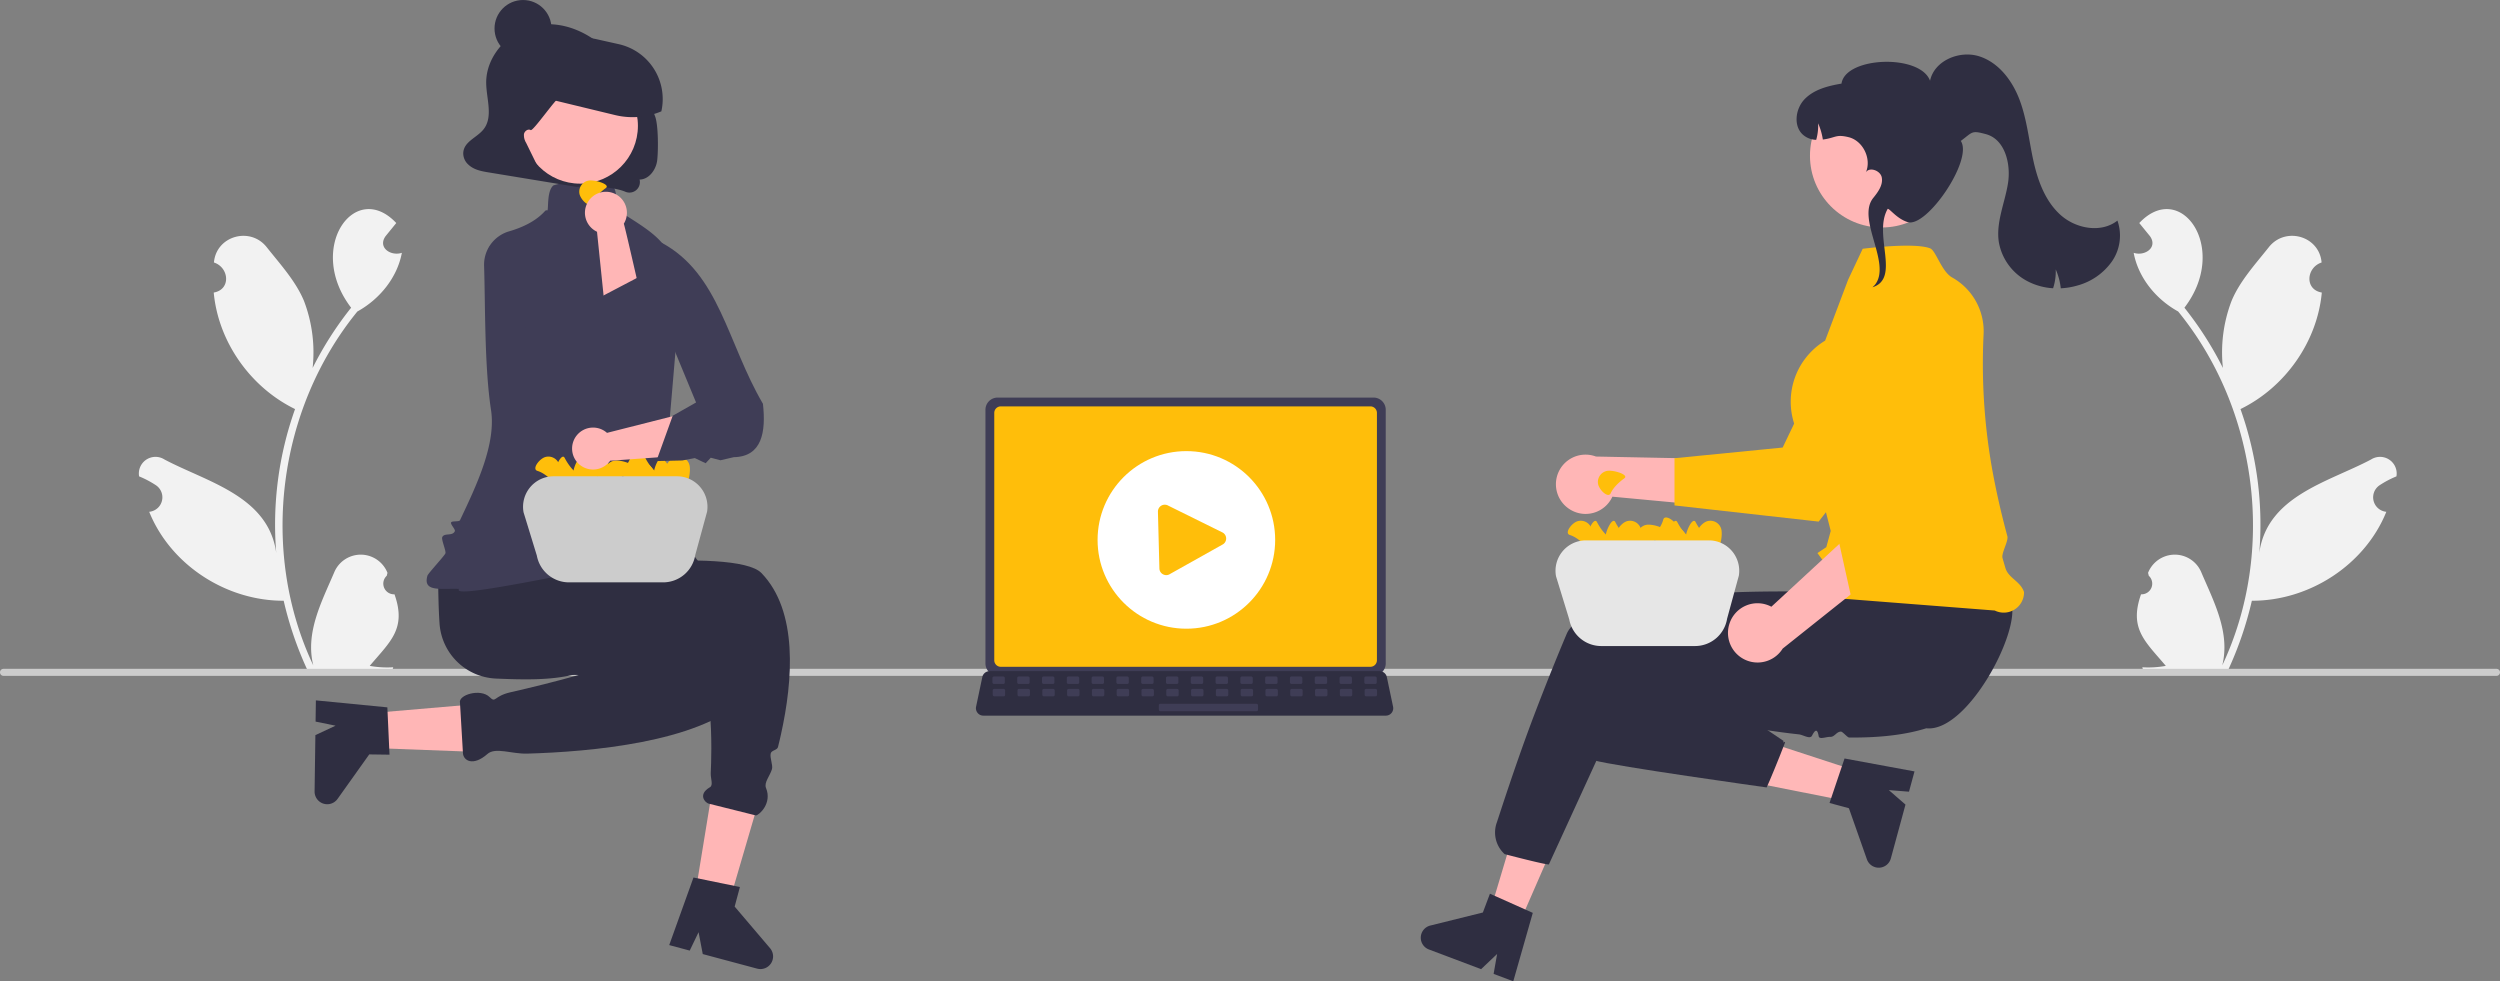 <svg xmlns="http://www.w3.org/2000/svg" data-name="Layer 1" width="844.67" height="331.552" viewBox="0 0 844.67 331.552" xmlns:xlink="http://www.w3.org/1999/xlink"><rect x="0" y="0" width="844.67" height="331.552" fill="#808080" stroke="none"/><path d="M310.953,485.024a3.613,3.613,0,0,1-2.619-6.263c.091-.362.156-.622.248-.984a9.707,9.707,0,0,0-17.997-.17c-4.282,10.023-9.825,20.4-7.068,31.44-18.206-38.585-12.015-86.582,14.891-119.58,7.437-4.097,13.465-11.376,15.034-19.827-3.681,1.247-8.27-1.747-5.502-5.624,1.2-1.482,2.411-2.952,3.61-4.434-13.982-14.89-30.641,8.512-15.251,28.609a115.847,115.847,0,0,0-13.011,20.352,48.709,48.709,0,0,0-2.908-22.624c-2.783-6.715-8.001-12.37-12.595-18.175-5.586-7.073-17.083-3.81-17.835,5.166,5.155,1.694,5.825,9.141-.072,10.16,1.545,16.698,12.453,32.043,27.478,39.366a116.299,116.299,0,0,0-6.355,48.611c-2.652-19.25-23.316-23.921-37.759-31.572a5.626,5.626,0,0,0-8.58,5.699,32.495,32.495,0,0,1,5.696,3.005,4.911,4.911,0,0,1-2.282,8.965c7.28,18.018,26.102,30.117,45.434,30.049a119.563,119.563,0,0,0,8.032,23.447H310.234c.103-.319.195-.648.288-.967a32.598,32.598,0,0,1-7.939-.473c7.026-8.319,12.46-12.563,8.371-24.177Z" transform="translate(-177.665 -284.224)" fill="#f2f2f2"/><path d="M901.054,485.024a3.613,3.613,0,0,0,2.619-6.263c-.091-.362-.156-.622-.248-.984a9.707,9.707,0,0,1,17.997-.17c4.282,10.023,9.825,20.4,7.068,31.44,18.206-38.585,12.015-86.582-14.891-119.58-7.437-4.097-13.465-11.376-15.034-19.827,3.681,1.247,8.27-1.747,5.502-5.624-1.2-1.482-2.411-2.952-3.61-4.434,13.982-14.89,30.641,8.512,15.251,28.609a115.847,115.847,0,0,1,13.011,20.352,48.709,48.709,0,0,1,2.908-22.624c2.783-6.715,8.001-12.37,12.595-18.175,5.586-7.073,17.083-3.81,17.835,5.166-5.155,1.694-5.825,9.141.072,10.16-1.545,16.698-12.453,32.043-27.478,39.366a116.299,116.299,0,0,1,6.355,48.611c2.652-19.25,23.316-23.921,37.759-31.572a5.626,5.626,0,0,1,8.58,5.699A32.495,32.495,0,0,0,981.648,448.18a4.911,4.911,0,0,0,2.282,8.965c-7.28,18.018-26.102,30.117-45.434,30.049a119.562,119.562,0,0,1-8.032,23.447H901.773c-.103-.319-.195-.648-.288-.967a32.598,32.598,0,0,0,7.939-.473c-7.026-8.319-12.46-12.563-8.371-24.177Z" transform="translate(-177.665 -284.224)" fill="#f2f2f2"/><path d="M177.665,511.387a1.186,1.186,0,0,0,1.19,1.19h842.29a1.19,1.19,0,0,0,0-2.38H178.855A1.187,1.187,0,0,0,177.665,511.387Z" transform="translate(-177.665 -284.224)" fill="#ccc"/><path d="M326.17,494.865c-.399-5.847-.401-11.429-.516-15.733-.233-8.766,18.673-8.141,28.839-8.411l36.913-1.75c10.166-.27,18.627,6.642,18.86,15.408s-7.848,16.118-18.014,16.389c-14.932,12.961-26.514,13.592-46.998,12.725A19.981,19.981,0,0,1,326.17,494.865Z" transform="translate(-177.665 -284.224)" fill="#2f2e41"/><polygon points="233.382 311.33 243.958 313.058 255.656 273.087 240.047 270.537 233.382 311.33" fill="#ffb6b6"/><path d="M415.25,512.207c-19.719,4.849-34.279-.612-46.272.096C362.161,500.8,340.4,486.189,352.273,480.039c6.612-3.425,73.828-11.321,82.652-2.208,12.424,12.831,10.689,36.168,6.575,54.659q-.165.74-.334,1.47-.313,1.346-.639,2.652c-.274,1.097-2.166,1.079-2.449,2.126-.398,1.478.811,3.994.409,5.354-.689,2.33-2.772,4.521-2.007,6.377,2.109,5.119-2.246,9.098-3.401,9.269l-16-4c-1.13-.266-3.781-3.074.457-5.539,1.2-.698.187-2.983.265-4.735.048-1.077.091-2.212.124-3.393.044-1.569.072-3.218.075-4.915C418.015,528.782,417.431,519.222,415.25,512.207Z" transform="translate(-177.665 -284.224)" fill="#2f2e41"/><path d="M411.973,580.704l15.683,3.212L425.885,590.529l11.962,14.065a4.277,4.277,0,0,1-4.364,6.902l-18.377-4.921-1.416-7.39-2.988,6.211-6.929-1.855Z" transform="translate(-177.665 -284.224)" fill="#2f2e41"/><polygon points="116.249 241.73 117.164 252.407 158.783 253.959 157.432 238.2 116.249 241.73" fill="#ffb6b6"/><path d="M395.163,504.712c-18.189-6.661-24.99-22.897-30.837-39.935,9.483-9.427,22.538-23.561,31.409-13.556,4.94,5.572,44.25,53.361,37.577,64.148-10.268,16.597-43.775,21.699-69.035,23.12q-2.317.13-4.534.221-2.036.084-3.97.14c-5.218.151-10.716-2.268-13.418.116-4.868,4.297-8.114,2.225-8.274-.228l-1-17c-.729-2.735,6.938-5.027,10-2,2.2,2.175,1.261-.297,7.036-1.613C364.076,514.944,383.387,510.004,395.163,504.712Z" transform="translate(-177.665 -284.224)" fill="#2f2e41"/><path d="M308.539,523.215l.727,15.992-6.846-.097-10.707,15.042a4.277,4.277,0,0,1-7.76-2.54l.27-19.022,6.818-3.183-6.753-1.376.102-7.172Z" transform="translate(-177.665 -284.224)" fill="#2f2e41"/><path d="M332.691,483.711a.501.501,0,0,1,.016-.519c-6.142-.228-12.239,1.179-10.628-4.453.23-.805,5.758-6.688,6.08-7.57.28-.766-1.418-4.612-1.08-5.43.661-1.603,3.432-.25,4.254-2.025.289-.625-1.556-2.333-1.254-2.975.284-.604,2.716-.142,3.009-.761,5.502-11.625,12.251-25.651,10.476-37.236-2.249-14.682-1.907-35.517-2.342-48.693a11.758,11.758,0,0,1,8.506-11.68c4.013-1.167,8.824-3.223,12.017-6.782.835-.931.936.739,1.043-1.532.13-2.765.265-5.625,1.741-7.102l.064-.064.086-.029c6.216-2.07,16.711-.731,19.831-.01l.135.032.084.111c1.29,1.702,1.219,4.426,1.15,7.059-.062,2.37-.12.793.93,1.468q1.219.784,2.343,1.499c9.238,5.892,13.875,8.851,17.272,18.476a19.191,19.191,0,0,1,1.18,8.788c-1.212,9.632-6.359,80.231-8.42,82.693-.535.639.855,1.749,1.431,2.577.826,1.189-1.798,2.216-2.209,3.002-.28.535-1.003.785-2.277.785C391.329,473.338,334.088,486.321,332.691,483.711Zm.658-.099Z" transform="translate(-177.665 -284.224)" fill="#3f3d56"/><path d="M372.75,444.19c1.788,1.123-1.712,3.823-3.823,3.823a3.823,3.823,0,0,1-3.823-3.823c0-2.111,2.369-7.128,3.345-5.256C368.716,439.445,370.417,442.725,372.75,444.19Z" transform="translate(-177.665 -284.224)" fill="#ffbe0a"/><path d="M378.962,444.19c1.788,1.123-1.712,3.823-3.823,3.823a3.823,3.823,0,0,1-3.823-3.823c0-2.111,2.369-7.128,3.345-5.256C374.928,439.445,376.629,442.725,378.962,444.19Z" transform="translate(-177.665 -284.224)" fill="#ffbe0a"/><path d="M375.993,443.332c-2.023-.606.631-4.141,2.666-4.703a3.823,3.823,0,0,1,4.703,2.666c.562,2.035-.384,7.502-1.824,5.958C381.146,446.831,378.632,444.122,375.993,443.332Z" transform="translate(-177.665 -284.224)" fill="#ffbe0a"/><path d="M399.988,444.19c1.788,1.123-1.712,3.823-3.823,3.823a3.823,3.823,0,0,1-3.823-3.823c0-2.111,2.369-7.128,3.345-5.256C395.954,439.445,397.654,442.725,399.988,444.19Z" transform="translate(-177.665 -284.224)" fill="#ffbe0a"/><path d="M406.2,444.19c1.788,1.123-1.712,3.823-3.823,3.823a3.823,3.823,0,0,1-3.823-3.823c0-2.111,2.369-7.128,3.345-5.256C402.166,439.445,403.866,442.725,406.2,444.19Z" transform="translate(-177.665 -284.224)" fill="#ffbe0a"/><path d="M403.231,443.332c-2.023-.606.631-4.141,2.666-4.703a3.823,3.823,0,0,1,4.703,2.666c.562,2.035-.384,7.502-1.824,5.958C408.383,446.831,405.87,444.122,403.231,443.332Z" transform="translate(-177.665 -284.224)" fill="#ffbe0a"/><path d="M359.268,443.332c-2.023-.606.631-4.141,2.666-4.703a3.823,3.823,0,0,1,4.703,2.666c.562,2.035-.384,7.502-1.824,5.958C364.421,446.831,361.907,444.122,359.268,443.332Z" transform="translate(-177.665 -284.224)" fill="#ffbe0a"/><path d="M386.454,447.418c-.855,1.93-4.029-1.147-4.331-3.236a3.823,3.823,0,0,1,3.236-4.331c2.09-.302,7.394,1.324,5.681,2.558C390.572,442.746,387.569,444.899,386.454,447.418Z" transform="translate(-177.665 -284.224)" fill="#ffbe0a"/><path d="M393.783,441.016c.509-2.049,4.166.434,4.824,2.441a3.823,3.823,0,0,1-2.44,4.824c-2.006.658-7.512-.028-6.037-1.54C390.532,446.328,393.118,443.69,393.783,441.016Z" transform="translate(-177.665 -284.224)" fill="#ffbe0a"/><path d="M390.916,438.149c.509-2.049,4.166.434,4.824,2.441a3.823,3.823,0,0,1-2.441,4.824c-2.006.658-7.512-.028-6.037-1.54C387.665,443.461,390.251,440.822,390.916,438.149Z" transform="translate(-177.665 -284.224)" fill="#ffbe0a"/><path d="M354.557,457.314l4.491,14.642A11.045,11.045,0,0,0,369.906,480.985h31.774a11.005,11.005,0,0,0,10.896-9.246l.011-.048,3.978-14.577a10.313,10.313,0,0,0-10.18-11.968H364.702a10.313,10.313,0,0,0-10.145,12.168Z" transform="translate(-177.665 -284.224)" fill="#ccc"/><path d="M382.751,430.475l27.549-6.986,4.282,14.175s-29.639,2.195-30.747,2.205a7.089,7.089,0,1,1-1.085-9.394Z" transform="translate(-177.665 -284.224)" fill="#ffb6b6"/><path d="M401.136,366.195c19.643,10.497,22.251,33.896,34.303,54.461,1.054,9.509-.297,17.866-9.863,18.035l-4.497,1.047-3.272-.868-1.728,1.868-3.661-1.744-4.228.809-8.765.202,5.53-15.318,7.886-4.48-9.321-22.548Z" transform="translate(-177.665 -284.224)" fill="#3f3d56"/><path d="M341.105,327.84c3.205-4.168.935-10.132.832-15.415-.193-9.858,8.515-18.535,17.971-19.818,9.456-1.283,18.884,3.671,25.115,11.017,6.108,7.202,10.691,10.977,13.998,19.961,1.109,3.013,1.077,11.588.692,14.812-.385,3.225-2.825,6.472-5.953,6.497a3.532,3.532,0,0,1-4.675,4.171c-5.445-2.374-16.576-1.693-16.576-1.693q-14.807-2.437-29.614-4.874c-2.529-.416-5.15-.867-7.085-2.749a5.108,5.108,0,0,1-1.622-3.95C334.446,331.979,338.896,330.714,341.105,327.84Z" transform="translate(-177.665 -284.224)" fill="#2f2e41"/><circle cx="195.994" cy="42.514" r="19.537" fill="#ffb6b6"/><path d="M385.456,323.097l-25.56-6.189a4.343,4.343,0,0,1-3.249-5.114,18.852,18.852,0,0,1,22.509-14.341l7.569,1.695A19.003,19.003,0,0,1,401.116,321.844l0,0-.159.066a25.001,25.001,0,0,1-15.067,1.288C385.746,323.165,385.6,323.132,385.456,323.097Z" transform="translate(-177.665 -284.224)" fill="#2f2e41"/><path d="M360.18,342.195l-4.756-9.713a4.884,4.884,0,0,1-.73-2.952c.191-1.014,1.381-1.88,2.267-1.35.822.491,8.808-11.179,9.742-10.967.968.22,1.574-1.001,1.803-1.967.869-3.661-2.998-.387-3.193-4.144s-4.721-1.578-7.682-3.9-7.625-2.613-10.356-.025c-2.025,1.919-2.626,4.866-3.032,7.626a127.262,127.262,0,0,0-1.355,19.345c.01,1.59.151,3.396,1.391,4.391a5.518,5.518,0,0,0,2.335.902l10.174,2.226" transform="translate(-177.665 -284.224)" fill="#2f2e41"/><circle cx="176.711" cy="9.63" r="9.628" fill="#2f2e41"/><path d="M510.617,422.667v85.704a4.122,4.122,0,0,0,4.119,4.119H641.74a4.122,4.122,0,0,0,4.119-4.119v-85.704a4.124,4.124,0,0,0-4.119-4.115H514.736A4.124,4.124,0,0,0,510.617,422.667Z" transform="translate(-177.665 -284.224)" fill="#3f3d56"/><path d="M513.596,423.733v83.58a2.205,2.205,0,0,0,2.201,2.201H640.683a2.205,2.205,0,0,0,2.201-2.201V423.733a2.206,2.206,0,0,0-2.201-2.206H515.797A2.206,2.206,0,0,0,513.596,423.733Z" transform="translate(-177.665 -284.224)" fill="#ffbe0a"/><path d="M507.96,525.085a2.47,2.47,0,0,0,1.943.93H645.896a2.502,2.502,0,0,0,2.446-3.016l-2.111-10.027a2.507,2.507,0,0,0-1.558-1.818,2.425,2.425,0,0,0-.888-.168H512.006a2.425,2.425,0,0,0-.888.168,2.507,2.507,0,0,0-1.558,1.818l-2.111,10.027A2.5,2.5,0,0,0,507.96,525.085Z" transform="translate(-177.665 -284.224)" fill="#2f2e41"/><rect x="638.63" y="512.793" width="4.188" height="2.513" rx="0.488" transform="translate(1103.784 743.874) rotate(-180)" fill="#3f3d56"/><rect x="630.253" y="512.793" width="4.188" height="2.513" rx="0.488" transform="translate(1087.03 743.874) rotate(-180)" fill="#3f3d56"/><rect x="621.876" y="512.793" width="4.188" height="2.513" rx="0.488" transform="translate(1070.276 743.874) rotate(-180)" fill="#3f3d56"/><rect x="613.499" y="512.793" width="4.188" height="2.513" rx="0.488" transform="translate(1053.522 743.874) rotate(-180)" fill="#3f3d56"/><rect x="605.123" y="512.793" width="4.188" height="2.513" rx="0.488" transform="translate(1036.769 743.874) rotate(-180)" fill="#3f3d56"/><rect x="596.746" y="512.793" width="4.188" height="2.513" rx="0.488" transform="translate(1020.015 743.874) rotate(-180)" fill="#3f3d56"/><rect x="588.369" y="512.793" width="4.188" height="2.513" rx="0.488" transform="translate(1003.261 743.874) rotate(-180)" fill="#3f3d56"/><rect x="579.992" y="512.793" width="4.188" height="2.513" rx="0.488" transform="translate(986.507 743.874) rotate(-180)" fill="#3f3d56"/><rect x="571.615" y="512.793" width="4.188" height="2.513" rx="0.488" transform="translate(969.753 743.874) rotate(-180)" fill="#3f3d56"/><rect x="563.238" y="512.793" width="4.188" height="2.513" rx="0.488" transform="translate(952.999 743.874) rotate(-180)" fill="#3f3d56"/><rect x="554.861" y="512.793" width="4.188" height="2.513" rx="0.488" transform="translate(936.245 743.874) rotate(-180)" fill="#3f3d56"/><rect x="546.484" y="512.793" width="4.188" height="2.513" rx="0.488" transform="translate(919.491 743.874) rotate(-180)" fill="#3f3d56"/><rect x="538.107" y="512.793" width="4.188" height="2.513" rx="0.488" transform="translate(902.737 743.874) rotate(-180)" fill="#3f3d56"/><rect x="529.73" y="512.793" width="4.188" height="2.513" rx="0.488" transform="translate(885.983 743.874) rotate(-180)" fill="#3f3d56"/><rect x="521.353" y="512.793" width="4.188" height="2.513" rx="0.488" transform="translate(869.229 743.874) rotate(-180)" fill="#3f3d56"/><rect x="512.976" y="512.793" width="4.188" height="2.513" rx="0.488" transform="translate(852.475 743.874) rotate(-180)" fill="#3f3d56"/><rect x="638.729" y="516.981" width="4.188" height="2.513" rx="0.488" transform="translate(1103.982 752.251) rotate(-180)" fill="#3f3d56"/><rect x="630.352" y="516.981" width="4.188" height="2.513" rx="0.488" transform="translate(1087.228 752.251) rotate(-180)" fill="#3f3d56"/><rect x="621.975" y="516.981" width="4.188" height="2.513" rx="0.488" transform="translate(1070.474 752.251) rotate(-180)" fill="#3f3d56"/><rect x="613.598" y="516.981" width="4.188" height="2.513" rx="0.488" transform="translate(1053.72 752.251) rotate(-180)" fill="#3f3d56"/><rect x="605.221" y="516.981" width="4.188" height="2.513" rx="0.488" transform="translate(1036.966 752.251) rotate(-180)" fill="#3f3d56"/><rect x="596.845" y="516.981" width="4.188" height="2.513" rx="0.488" transform="translate(1020.213 752.251) rotate(-180)" fill="#3f3d56"/><rect x="588.468" y="516.981" width="4.188" height="2.513" rx="0.488" transform="translate(1003.459 752.251) rotate(-180)" fill="#3f3d56"/><rect x="580.091" y="516.981" width="4.188" height="2.513" rx="0.488" transform="translate(986.705 752.251) rotate(-180)" fill="#3f3d56"/><rect x="571.714" y="516.981" width="4.188" height="2.513" rx="0.488" transform="translate(969.951 752.251) rotate(-180)" fill="#3f3d56"/><rect x="563.337" y="516.981" width="4.188" height="2.513" rx="0.488" transform="translate(953.197 752.251) rotate(-180)" fill="#3f3d56"/><rect x="554.96" y="516.981" width="4.188" height="2.513" rx="0.488" transform="translate(936.443 752.251) rotate(-180)" fill="#3f3d56"/><rect x="546.583" y="516.981" width="4.188" height="2.513" rx="0.488" transform="translate(919.689 752.251) rotate(-180)" fill="#3f3d56"/><rect x="538.206" y="516.981" width="4.188" height="2.513" rx="0.488" transform="translate(902.935 752.251) rotate(-180)" fill="#3f3d56"/><rect x="529.829" y="516.981" width="4.188" height="2.513" rx="0.488" transform="translate(886.181 752.251) rotate(-180)" fill="#3f3d56"/><rect x="521.452" y="516.981" width="4.188" height="2.513" rx="0.488" transform="translate(869.427 752.251) rotate(-180)" fill="#3f3d56"/><rect x="513.075" y="516.981" width="4.188" height="2.513" rx="0.488" transform="translate(852.673 752.251) rotate(-180)" fill="#3f3d56"/><rect x="569.2" y="522.007" width="33.508" height="2.513" rx="0.488" transform="translate(994.244 762.304) rotate(-180)" fill="#3f3d56"/><circle cx="400.838" cy="182.418" r="30" fill="#fff"/><path d="M571.768,478.541a2.319,2.319,0,0,1-1.126-.262,2.289,2.289,0,0,1-1.254-2.001L568.893,457.126a2.319,2.319,0,0,1,3.511-2.049l18.414,9.107a2.319,2.319,0,0,1,.101,3.914L572.999,478.142A2.308,2.308,0,0,1,571.768,478.541Z" transform="translate(-177.665 -284.224)" fill="#ffbe0a"/><polygon points="512.525 313.828 502.965 309.565 514.88 269.765 528.989 276.057 512.525 313.828" fill="#ffb8b8"/><path d="M693.033,591.529,682.69,586.906l-1.622-.727-2.391,6.35-17.756,4.407a4.239,4.239,0,0,0-.478,8.082l17.641,6.655,5.407-5.133-1.181,6.727,6.644,2.508,6.593-23.121Z" transform="translate(-177.665 -284.224)" fill="#2f2e41"/><path d="M707.736,456.103a9.948,9.948,0,0,0,14.702-4.067l35.198,3.292-8.641-16.211-32.1-.641a10.002,10.002,0,0,0-9.159,17.627Z" transform="translate(-177.665 -284.224)" fill="#ffb6b6"/><path d="M743.426,454.994l48.707,5.461.168-.215c.321-.411,32.192-41.207,37.547-50.918a29.362,29.362,0,0,0,3.4-19.231l-.037-.162-.127-.107a14.9,14.9,0,0,0-18.632-.409,105.543,105.543,0,0,0-30.458,37.635L779.967,435.435l-36.541,3.604Z" transform="translate(-177.665 -284.224)" fill="#ffbe0a"/><path d="M852.639,480.373l1.407,3.175c.439,2.922,2.144.015,1.994,2.493,7.247,5.969-12.617,45.87-27.543,44.246-6.92,2.174-15.077,3.061-23.603,3.121q-1.242.011-2.494-.003c-.532-.006-2.166-1.98-2.7-1.992-1.604-.036-2.115,1.867-3.73,1.781-1.277-.067-3.629,1.021-3.834-.243-.443-2.724-1.268-2.107-2.242-.179-.676,1.337-2.981-.273-4.461-.432-8.548-.919-16.82-2.319-23.971-3.757-2.662-.528-5.165-1.067-7.469-1.591-4.363-.982-8.012-1.9-10.655-2.598-2.977-.778-4.672-1.281-4.672-1.281l-21.234,17.275-16.453,35.898c-1.266.115-14.958-3.49-14.958-3.49a9.878,9.878,0,0,1-2.594-10.774c.838-2.508,6.771-21.05,12.978-37.24,1.84-4.806,3.744-9.683,5.704-14.534,1.605-3.984,3.241-7.953,4.896-11.866,2.877-6.786,16.778-10.445,33.146-12.365.833-.095,1.67-.189,2.513-.279,8.341-.878,17.191-1.331,25.468-1.541,4.143-.105,8.142-.145,11.861-.15q1.802,0,3.505.01h.005c3.066.015,5.888.06,8.371.11.484.01.952.025,1.411.035h.005c.309.005.613.015.912.02,5.43.14,8.76.309,8.76.309l-.273-9.459,1.829-2.716.249-1.944v-.005l.03-.244.204-.005,3.59-.07,30.175-.588,12.852-.545Z" transform="translate(-177.665 -284.224)" fill="#2f2e41"/><polygon points="629.09 261.091 625.757 271.013 585.004 262.939 589.924 248.295 629.09 261.091" fill="#ffb8b8"/><path d="M799.992,543.105l-3.618,10.736-.569,1.684,6.548,1.776,6.076,17.256a4.239,4.239,0,0,0,8.091-.293l4.947-18.194-5.624-4.894,6.809.535,1.865-6.853-23.643-4.363Z" transform="translate(-177.665 -284.224)" fill="#2f2e41"/><path d="M780.268,534.561c-.462,1.303.902-.489.409.802-1.899,5.006-5.431,13.536-6.124,14.914-.27-.053-51.517-7.183-58.428-9.193l10.655-27.017,1.196-3.029,17.651,6.293,6.046,5.17,13.201,1.692Z" transform="translate(-177.665 -284.224)" fill="#2f2e41"/><circle cx="635.776" cy="52.618" r="24.244" fill="#ffb6b6"/><path d="M721.515,465.845c1.781,1.118-1.705,3.808-3.808,3.808a3.808,3.808,0,0,1-3.808-3.808c0-2.103,2.36-7.101,3.332-5.236C717.496,461.118,719.19,464.386,721.515,465.845Z" transform="translate(-177.665 -284.224)" fill="#ffbe0a"/><path d="M727.703,465.845c1.781,1.118-1.705,3.808-3.808,3.808a3.808,3.808,0,0,1-3.808-3.808c0-2.103,2.36-7.101,3.332-5.236C723.684,461.118,725.379,464.386,727.703,465.845Z" transform="translate(-177.665 -284.224)" fill="#ffbe0a"/><path d="M724.745,464.991c-2.015-.603.629-4.125,2.656-4.685a3.808,3.808,0,0,1,4.685,2.656c.56,2.027-.383,7.473-1.817,5.935C729.878,468.476,727.375,465.778,724.745,464.991Z" transform="translate(-177.665 -284.224)" fill="#ffbe0a"/><path d="M748.649,465.845c1.781,1.118-1.705,3.808-3.808,3.808a3.808,3.808,0,0,1-3.808-3.808c0-2.103,2.36-7.101,3.332-5.236C744.63,461.118,746.324,464.386,748.649,465.845Z" transform="translate(-177.665 -284.224)" fill="#ffbe0a"/><path d="M754.837,465.845c1.781,1.118-1.705,3.808-3.808,3.808a3.808,3.808,0,0,1-3.808-3.808c0-2.103,2.36-7.101,3.332-5.236C750.819,461.118,752.513,464.386,754.837,465.845Z" transform="translate(-177.665 -284.224)" fill="#ffbe0a"/><path d="M751.88,464.991c-2.015-.603.629-4.125,2.656-4.685a3.808,3.808,0,0,1,4.685,2.656c.56,2.027-.383,7.473-1.817,5.935C757.013,468.476,754.509,465.778,751.88,464.991Z" transform="translate(-177.665 -284.224)" fill="#ffbe0a"/><path d="M708.084,464.991c-2.015-.603.629-4.125,2.656-4.685a3.808,3.808,0,0,1,4.685,2.656c.56,2.027-.383,7.473-1.817,5.935C713.217,468.476,710.713,465.778,708.084,464.991Z" transform="translate(-177.665 -284.224)" fill="#ffbe0a"/><path d="M735.166,469.061c-.852,1.923-4.013-1.142-4.314-3.224a3.808,3.808,0,0,1,3.224-4.314c2.082-.301,7.366,1.319,5.66,2.548C739.269,464.406,736.277,466.551,735.166,469.061Z" transform="translate(-177.665 -284.224)" fill="#ffbe0a"/><path d="M742.468,462.683c.507-2.041,4.15.433,4.806,2.431a3.808,3.808,0,0,1-2.431,4.806c-1.998.656-7.483-.028-6.014-1.534C739.229,467.975,741.806,465.347,742.468,462.683Z" transform="translate(-177.665 -284.224)" fill="#ffbe0a"/><path d="M739.611,459.827c.507-2.041,4.15.433,4.806,2.431a3.808,3.808,0,0,1-2.431,4.806c-1.998.656-7.483-.028-6.014-1.534C736.373,465.119,738.949,462.49,739.611,459.827Z" transform="translate(-177.665 -284.224)" fill="#ffbe0a"/><path d="M721.895,450.834c-.852,1.923-4.013-1.142-4.314-3.224a3.808,3.808,0,0,1,3.224-4.314c2.082-.301,7.366,1.319,5.66,2.548C725.998,446.179,723.007,448.324,721.895,450.834Z" transform="translate(-177.665 -284.224)" fill="#ffbe0a"/><path d="M703.391,478.919l4.474,14.587a11.003,11.003,0,0,0,10.817,8.995h31.653a10.964,10.964,0,0,0,10.855-9.211l.01-.048,3.963-14.522a10.274,10.274,0,0,0-10.141-11.922H713.497a10.274,10.274,0,0,0-10.106,12.122Z" transform="translate(-177.665 -284.224)" fill="#e6e6e6"/><path d="M807.012,368.277s17.486-2.262,22.814-.131c1.896.758,3.791,7.721,7.346,9.795q.097.056.193.111a20.789,20.789,0,0,1,10.502,18.903,203.044,203.044,0,0,0,3.92,51.153q.378,1.869.796,3.786.492,2.252,1.042,4.575,1.027,4.333,2.268,8.939c.431,1.599-2.109,5.718-1.637,7.372q.476,1.666.98,3.372c1.01,3.414,5.098,4.456,6.289,8.125a6.855,6.855,0,0,1-9.9,6.223l-61.793-4.818,5.88-9.115-3.989-5.484,2.992-1.994,1.496-5.484-4.729-18.474-6.775-15.529a24.134,24.134,0,0,1,9.609-30.287l0,0,7.76-20.556Z" transform="translate(-177.665 -284.224)" fill="#ffbe0a"/><path d="M762.004,494.915a9.948,9.948,0,0,1,14.149-5.699l25.962-23.993,2.981,18.127-25.111,20.005a10.002,10.002,0,0,1-17.982-8.44Z" transform="translate(-177.665 -284.224)" fill="#ffb6b6"/><path d="M803.15,486.115l37.932-27.995.127.002c-.043-.519-4.387-52.106-7.058-62.869a29.362,29.362,0,0,0-10.575-16.419l-.137-.094-.166.008a14.9,14.9,0,0,0-13.946,12.362,105.543,105.543,0,0,0,3.232,48.308l2.744,8.89-17.099,15.473Z" transform="translate(-177.665 -284.224)" fill="#ffbe0a"/><path d="M891.248,372.517a21.025,21.025,0,0,1-11.557,8.137,24.175,24.175,0,0,1-5.754.977,21.754,21.754,0,0,0-1.71-6.392,17.96,17.96,0,0,1-.887,6.377,21.374,21.374,0,0,1-8.411-2.254,18.535,18.535,0,0,1-9.917-13.302c-1.027-6.631,1.979-13.143,3.066-19.764,1.092-6.621-.957-15.008-7.439-16.748-4.936-1.326-4.383-.753-8.486,2.294,4.268,6.311-11.497,29.439-17.949,27.422-3.648-1.14-5.983-4.487-6.736-4.487-5.071,8.735,4.477,23.454-5.145,26.51l.793-.793c5.809-7.145-6.332-22.267-.524-29.412,1.62-1.999,3.346-4.368,2.867-6.895-.454-2.403-4.268-3.675-5.385-1.7,2.009-4.602-.957-10.745-5.868-11.926-4.363-1.052-4.283.244-8.661.808a21.725,21.725,0,0,0-1.591-5.489,17.812,17.812,0,0,1-.653,5.594,7.024,7.024,0,0,1-4.248-1.536c-3.57-2.877-2.847-8.92.339-12.215,3.191-3.296,7.933-4.482,12.455-5.25,1.315-9.155,26.572-10.109,29.92-.962,1.426-6.831,9.977-10.376,16.623-8.257s11.258,8.326,13.686,14.868c2.428,6.537,3.106,13.572,4.602,20.382s4.024,13.746,9.229,18.388c5.205,4.637,13.686,6.173,19.171,1.865A15.353,15.353,0,0,1,891.248,372.517Z" transform="translate(-177.665 -284.224)" fill="#2f2e41"/><path d="M377.75,352.786c-.855,1.93-4.029-1.147-4.331-3.236a3.823,3.823,0,0,1,3.236-4.331c2.09-.302,7.394,1.324,5.681,2.558C381.869,348.114,378.866,350.267,377.75,352.786Z" transform="translate(-177.665 -284.224)" fill="#ffbe0a"/><path d="M379.375,362.525l3.03,29.41,14.211,3.117s-7.755-34.218-8.183-35.24a7.089,7.089,0,1,0-9.059,2.713Z" transform="translate(-177.665 -284.224)" fill="#ffb6b6"/><path d="M343.708,367.14c-6.219,1.836,16.576,47.594,48.39,54.521a16.248,16.248,0,0,0,10.305-21.695l-9.372-21.92L379.604,385.092l.788,10.472-10.536-11.749-21.702-9.882Z" transform="translate(-177.665 -284.224)" fill="#3f3d56"/></svg>